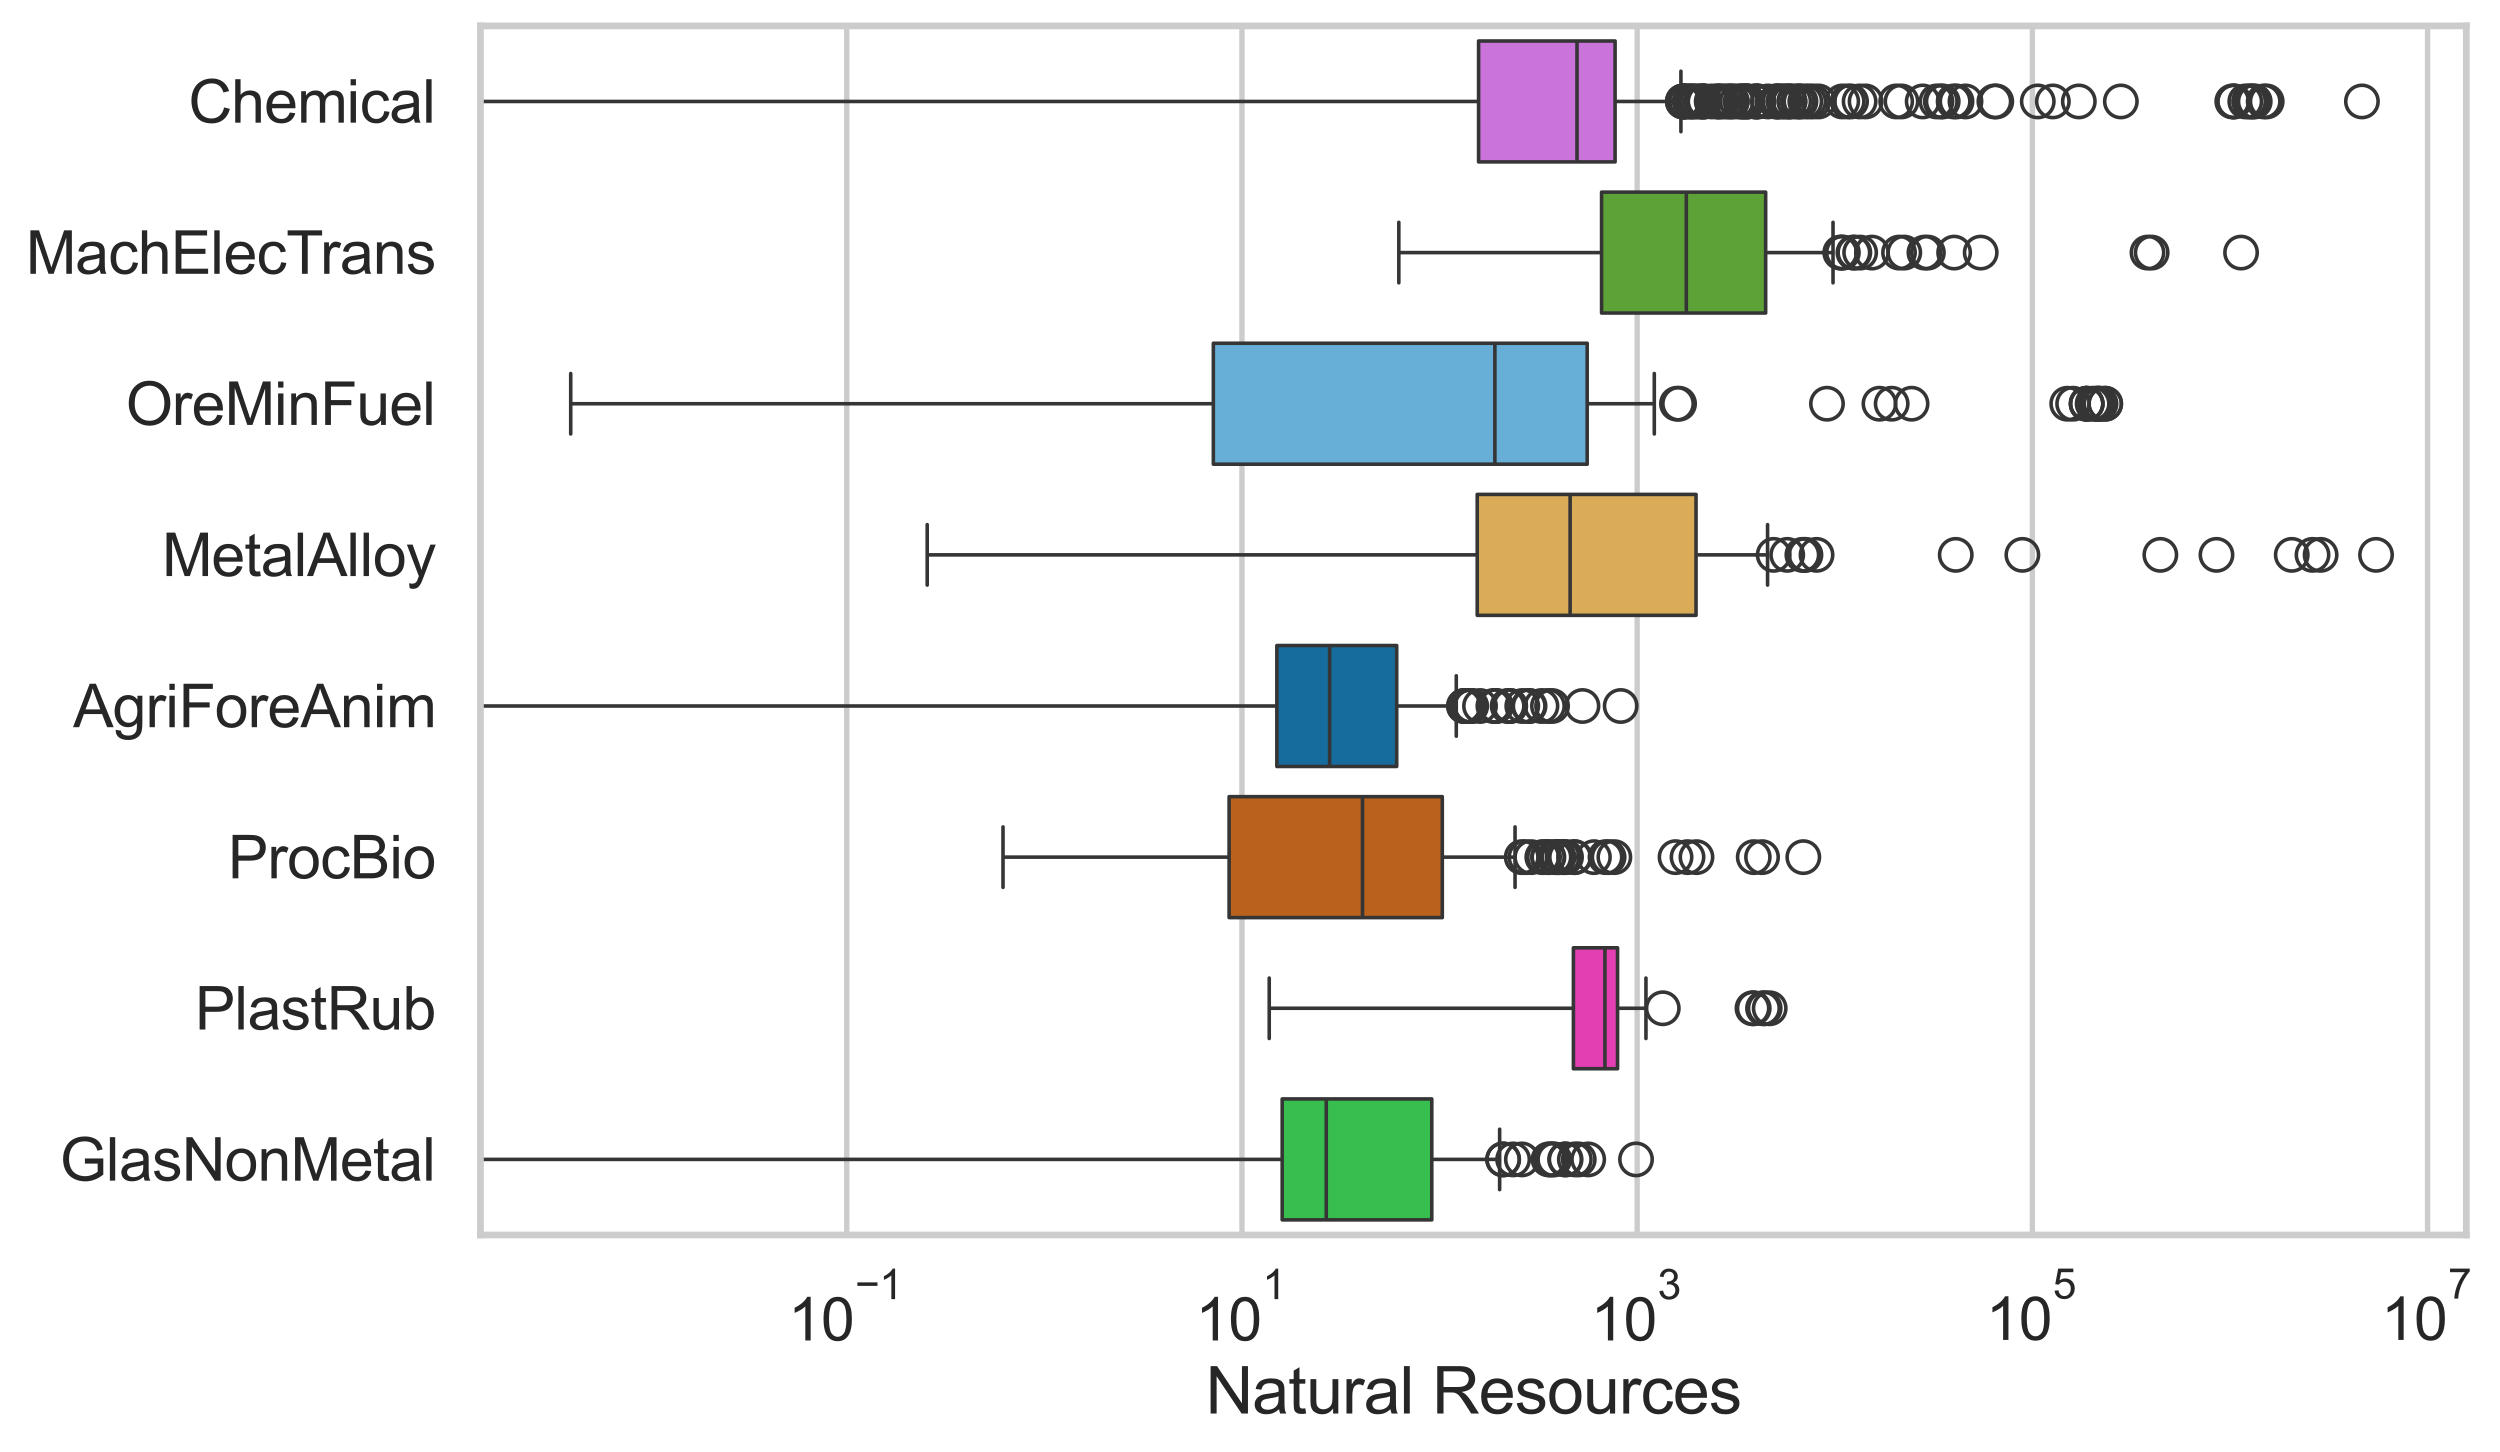 <?xml version="1.0" encoding="utf-8" standalone="no"?>
<!DOCTYPE svg PUBLIC "-//W3C//DTD SVG 1.1//EN"
  "http://www.w3.org/Graphics/SVG/1.1/DTD/svg11.dtd">
<svg xmlns:xlink="http://www.w3.org/1999/xlink" width="695.686pt" height="404.121pt" viewBox="0 0 695.686 404.121" xmlns="http://www.w3.org/2000/svg" version="1.1">
 <defs>
  <style type="text/css">*{stroke-linejoin: round; stroke-linecap: butt}</style>
 </defs>
 <g id="figure_1">
  <g id="patch_1">
   <path d="M 0 404.121 
L 695.686 404.121 
L 695.686 0 
L 0 0 
z
" style="fill: #ffffff"/>
  </g>
  <g id="axes_1">
   <g id="patch_2">
    <path d="M 133.697 343.665 
L 686.309 343.665 
L 686.309 7.2 
L 133.697 7.2 
z
" style="fill: #ffffff"/>
   </g>
   <g id="matplotlib.axis_1">
    <g id="xtick_1">
     <g id="line2d_1">
      <path d="M 235.625 343.665 
L 235.625 7.2 
" clip-path="url(#p50e04e3a43)" style="fill: none; stroke: #cccccc; stroke-width: 1.5; stroke-linecap: round"/>
     </g>
     <g id="text_1">
      <!-- $\mathdefault{10^{-1}}$ -->
      <g style="fill: #262626" transform="translate(219.29 373.18) scale(0.165 -0.165)">
       <defs>
        <path id="ArialMT-31" d="M 2384 0 
L 1822 0 
L 1822 3584 
Q 1619 3391 1289 3197 
Q 959 3003 697 2906 
L 697 3450 
Q 1169 3672 1522 3987 
Q 1875 4303 2022 4600 
L 2384 4600 
L 2384 0 
z
" transform="scale(0.016)"/>
        <path id="ArialMT-30" d="M 266 2259 
Q 266 3072 433 3567 
Q 600 4063 929 4331 
Q 1259 4600 1759 4600 
Q 2128 4600 2406 4451 
Q 2684 4303 2865 4023 
Q 3047 3744 3150 3342 
Q 3253 2941 3253 2259 
Q 3253 1453 3087 958 
Q 2922 463 2592 192 
Q 2263 -78 1759 -78 
Q 1097 -78 719 397 
Q 266 969 266 2259 
z
M 844 2259 
Q 844 1131 1108 757 
Q 1372 384 1759 384 
Q 2147 384 2411 759 
Q 2675 1134 2675 2259 
Q 2675 3391 2411 3762 
Q 2147 4134 1753 4134 
Q 1366 4134 1134 3806 
Q 844 3388 844 2259 
z
" transform="scale(0.016)"/>
        <path id="ArialMT-2212" d="M 3381 1997 
L 356 1997 
L 356 2522 
L 3381 2522 
L 3381 1997 
z
" transform="scale(0.016)"/>
       </defs>
       <use xlink:href="#ArialMT-31" transform="translate(0 0.994)"/>
       <use xlink:href="#ArialMT-30" transform="translate(55.615 0.994)"/>
       <use xlink:href="#ArialMT-2212" transform="translate(112.973 70.688) scale(0.7)"/>
       <use xlink:href="#ArialMT-31" transform="translate(153.852 70.688) scale(0.7)"/>
      </g>
     </g>
    </g>
    <g id="xtick_2">
     <g id="line2d_2">
      <path d="M 345.602 343.665 
L 345.602 7.2 
" clip-path="url(#p50e04e3a43)" style="fill: none; stroke: #cccccc; stroke-width: 1.5; stroke-linecap: round"/>
     </g>
     <g id="text_2">
      <!-- $\mathdefault{10^{1}}$ -->
      <g style="fill: #262626" transform="translate(332.65 373.18) scale(0.165 -0.165)">
       <use xlink:href="#ArialMT-31" transform="translate(0 0.994)"/>
       <use xlink:href="#ArialMT-30" transform="translate(55.615 0.994)"/>
       <use xlink:href="#ArialMT-31" transform="translate(112.973 70.688) scale(0.7)"/>
      </g>
     </g>
    </g>
    <g id="xtick_3">
     <g id="line2d_3">
      <path d="M 455.579 343.665 
L 455.579 7.2 
" clip-path="url(#p50e04e3a43)" style="fill: none; stroke: #cccccc; stroke-width: 1.5; stroke-linecap: round"/>
     </g>
     <g id="text_3">
      <!-- $\mathdefault{10^{3}}$ -->
      <g style="fill: #262626" transform="translate(442.627 373.18) scale(0.165 -0.165)">
       <defs>
        <path id="ArialMT-33" d="M 269 1209 
L 831 1284 
Q 928 806 1161 595 
Q 1394 384 1728 384 
Q 2125 384 2398 659 
Q 2672 934 2672 1341 
Q 2672 1728 2419 1979 
Q 2166 2231 1775 2231 
Q 1616 2231 1378 2169 
L 1441 2663 
Q 1497 2656 1531 2656 
Q 1891 2656 2178 2843 
Q 2466 3031 2466 3422 
Q 2466 3731 2256 3934 
Q 2047 4138 1716 4138 
Q 1388 4138 1169 3931 
Q 950 3725 888 3313 
L 325 3413 
Q 428 3978 793 4289 
Q 1159 4600 1703 4600 
Q 2078 4600 2393 4439 
Q 2709 4278 2876 4000 
Q 3044 3722 3044 3409 
Q 3044 3113 2884 2869 
Q 2725 2625 2413 2481 
Q 2819 2388 3044 2092 
Q 3269 1797 3269 1353 
Q 3269 753 2831 336 
Q 2394 -81 1725 -81 
Q 1122 -81 723 278 
Q 325 638 269 1209 
z
" transform="scale(0.016)"/>
       </defs>
       <use xlink:href="#ArialMT-31" transform="translate(0 0.994)"/>
       <use xlink:href="#ArialMT-30" transform="translate(55.615 0.994)"/>
       <use xlink:href="#ArialMT-33" transform="translate(112.973 70.688) scale(0.7)"/>
      </g>
     </g>
    </g>
    <g id="xtick_4">
     <g id="line2d_4">
      <path d="M 565.556 343.665 
L 565.556 7.2 
" clip-path="url(#p50e04e3a43)" style="fill: none; stroke: #cccccc; stroke-width: 1.5; stroke-linecap: round"/>
     </g>
     <g id="text_4">
      <!-- $\mathdefault{10^{5}}$ -->
      <g style="fill: #262626" transform="translate(552.604 373.015) scale(0.165 -0.165)">
       <defs>
        <path id="ArialMT-35" d="M 266 1200 
L 856 1250 
Q 922 819 1161 601 
Q 1400 384 1738 384 
Q 2144 384 2425 690 
Q 2706 997 2706 1503 
Q 2706 1984 2436 2262 
Q 2166 2541 1728 2541 
Q 1456 2541 1237 2417 
Q 1019 2294 894 2097 
L 366 2166 
L 809 4519 
L 3088 4519 
L 3088 3981 
L 1259 3981 
L 1013 2750 
Q 1425 3038 1878 3038 
Q 2478 3038 2890 2622 
Q 3303 2206 3303 1553 
Q 3303 931 2941 478 
Q 2500 -78 1738 -78 
Q 1113 -78 717 272 
Q 322 622 266 1200 
z
" transform="scale(0.016)"/>
       </defs>
       <use xlink:href="#ArialMT-31" transform="translate(0 0.88)"/>
       <use xlink:href="#ArialMT-30" transform="translate(55.615 0.88)"/>
       <use xlink:href="#ArialMT-35" transform="translate(112.973 70.573) scale(0.7)"/>
      </g>
     </g>
    </g>
    <g id="xtick_5">
     <g id="line2d_5">
      <path d="M 675.533 343.665 
L 675.533 7.2 
" clip-path="url(#p50e04e3a43)" style="fill: none; stroke: #cccccc; stroke-width: 1.5; stroke-linecap: round"/>
     </g>
     <g id="text_5">
      <!-- $\mathdefault{10^{7}}$ -->
      <g style="fill: #262626" transform="translate(662.581 373.015) scale(0.165 -0.165)">
       <defs>
        <path id="ArialMT-37" d="M 303 3981 
L 303 4522 
L 3269 4522 
L 3269 4084 
Q 2831 3619 2401 2847 
Q 1972 2075 1738 1259 
Q 1569 684 1522 0 
L 944 0 
Q 953 541 1156 1306 
Q 1359 2072 1739 2783 
Q 2119 3494 2547 3981 
L 303 3981 
z
" transform="scale(0.016)"/>
       </defs>
       <use xlink:href="#ArialMT-31" transform="translate(0 0.847)"/>
       <use xlink:href="#ArialMT-30" transform="translate(55.615 0.847)"/>
       <use xlink:href="#ArialMT-37" transform="translate(112.973 70.541) scale(0.7)"/>
      </g>
     </g>
    </g>
    <g id="text_6">
     <!-- Natural Resources -->
     <g style="fill: #262626" transform="translate(335.476 393.344) scale(0.18 -0.18)">
      <defs>
       <path id="ArialMT-4e" d="M 488 0 
L 488 4581 
L 1109 4581 
L 3516 984 
L 3516 4581 
L 4097 4581 
L 4097 0 
L 3475 0 
L 1069 3600 
L 1069 0 
L 488 0 
z
" transform="scale(0.016)"/>
       <path id="ArialMT-61" d="M 2588 409 
Q 2275 144 1986 34 
Q 1697 -75 1366 -75 
Q 819 -75 525 192 
Q 231 459 231 875 
Q 231 1119 342 1320 
Q 453 1522 633 1644 
Q 813 1766 1038 1828 
Q 1203 1872 1538 1913 
Q 2219 1994 2541 2106 
Q 2544 2222 2544 2253 
Q 2544 2597 2384 2738 
Q 2169 2928 1744 2928 
Q 1347 2928 1158 2789 
Q 969 2650 878 2297 
L 328 2372 
Q 403 2725 575 2942 
Q 747 3159 1072 3276 
Q 1397 3394 1825 3394 
Q 2250 3394 2515 3294 
Q 2781 3194 2906 3042 
Q 3031 2891 3081 2659 
Q 3109 2516 3109 2141 
L 3109 1391 
Q 3109 606 3145 398 
Q 3181 191 3288 0 
L 2700 0 
Q 2613 175 2588 409 
z
M 2541 1666 
Q 2234 1541 1622 1453 
Q 1275 1403 1131 1340 
Q 988 1278 909 1158 
Q 831 1038 831 891 
Q 831 666 1001 516 
Q 1172 366 1500 366 
Q 1825 366 2078 508 
Q 2331 650 2450 897 
Q 2541 1088 2541 1459 
L 2541 1666 
z
" transform="scale(0.016)"/>
       <path id="ArialMT-74" d="M 1650 503 
L 1731 6 
Q 1494 -44 1306 -44 
Q 1000 -44 831 53 
Q 663 150 594 308 
Q 525 466 525 972 
L 525 2881 
L 113 2881 
L 113 3319 
L 525 3319 
L 525 4141 
L 1084 4478 
L 1084 3319 
L 1650 3319 
L 1650 2881 
L 1084 2881 
L 1084 941 
Q 1084 700 1114 631 
Q 1144 563 1211 522 
Q 1278 481 1403 481 
Q 1497 481 1650 503 
z
" transform="scale(0.016)"/>
       <path id="ArialMT-75" d="M 2597 0 
L 2597 488 
Q 2209 -75 1544 -75 
Q 1250 -75 995 37 
Q 741 150 617 320 
Q 494 491 444 738 
Q 409 903 409 1263 
L 409 3319 
L 972 3319 
L 972 1478 
Q 972 1038 1006 884 
Q 1059 663 1231 536 
Q 1403 409 1656 409 
Q 1909 409 2131 539 
Q 2353 669 2445 892 
Q 2538 1116 2538 1541 
L 2538 3319 
L 3100 3319 
L 3100 0 
L 2597 0 
z
" transform="scale(0.016)"/>
       <path id="ArialMT-72" d="M 416 0 
L 416 3319 
L 922 3319 
L 922 2816 
Q 1116 3169 1280 3281 
Q 1444 3394 1641 3394 
Q 1925 3394 2219 3213 
L 2025 2691 
Q 1819 2813 1613 2813 
Q 1428 2813 1281 2702 
Q 1134 2591 1072 2394 
Q 978 2094 978 1738 
L 978 0 
L 416 0 
z
" transform="scale(0.016)"/>
       <path id="ArialMT-6c" d="M 409 0 
L 409 4581 
L 972 4581 
L 972 0 
L 409 0 
z
" transform="scale(0.016)"/>
       <path id="ArialMT-20" transform="scale(0.016)"/>
       <path id="ArialMT-52" d="M 503 0 
L 503 4581 
L 2534 4581 
Q 3147 4581 3465 4457 
Q 3784 4334 3975 4021 
Q 4166 3709 4166 3331 
Q 4166 2844 3850 2509 
Q 3534 2175 2875 2084 
Q 3116 1969 3241 1856 
Q 3506 1613 3744 1247 
L 4541 0 
L 3778 0 
L 3172 953 
Q 2906 1366 2734 1584 
Q 2563 1803 2427 1890 
Q 2291 1978 2150 2013 
Q 2047 2034 1813 2034 
L 1109 2034 
L 1109 0 
L 503 0 
z
M 1109 2559 
L 2413 2559 
Q 2828 2559 3062 2645 
Q 3297 2731 3419 2920 
Q 3541 3109 3541 3331 
Q 3541 3656 3305 3865 
Q 3069 4075 2559 4075 
L 1109 4075 
L 1109 2559 
z
" transform="scale(0.016)"/>
       <path id="ArialMT-65" d="M 2694 1069 
L 3275 997 
Q 3138 488 2766 206 
Q 2394 -75 1816 -75 
Q 1088 -75 661 373 
Q 234 822 234 1631 
Q 234 2469 665 2931 
Q 1097 3394 1784 3394 
Q 2450 3394 2872 2941 
Q 3294 2488 3294 1666 
Q 3294 1616 3291 1516 
L 816 1516 
Q 847 969 1125 678 
Q 1403 388 1819 388 
Q 2128 388 2347 550 
Q 2566 713 2694 1069 
z
M 847 1978 
L 2700 1978 
Q 2663 2397 2488 2606 
Q 2219 2931 1791 2931 
Q 1403 2931 1139 2672 
Q 875 2413 847 1978 
z
" transform="scale(0.016)"/>
       <path id="ArialMT-73" d="M 197 991 
L 753 1078 
Q 800 744 1014 566 
Q 1228 388 1613 388 
Q 2000 388 2187 545 
Q 2375 703 2375 916 
Q 2375 1106 2209 1216 
Q 2094 1291 1634 1406 
Q 1016 1563 777 1677 
Q 538 1791 414 1992 
Q 291 2194 291 2438 
Q 291 2659 392 2848 
Q 494 3038 669 3163 
Q 800 3259 1026 3326 
Q 1253 3394 1513 3394 
Q 1903 3394 2198 3281 
Q 2494 3169 2634 2976 
Q 2775 2784 2828 2463 
L 2278 2388 
Q 2241 2644 2061 2787 
Q 1881 2931 1553 2931 
Q 1166 2931 1000 2803 
Q 834 2675 834 2503 
Q 834 2394 903 2306 
Q 972 2216 1119 2156 
Q 1203 2125 1616 2013 
Q 2213 1853 2448 1751 
Q 2684 1650 2818 1456 
Q 2953 1263 2953 975 
Q 2953 694 2789 445 
Q 2625 197 2315 61 
Q 2006 -75 1616 -75 
Q 969 -75 630 194 
Q 291 463 197 991 
z
" transform="scale(0.016)"/>
       <path id="ArialMT-6f" d="M 213 1659 
Q 213 2581 725 3025 
Q 1153 3394 1769 3394 
Q 2453 3394 2887 2945 
Q 3322 2497 3322 1706 
Q 3322 1066 3130 698 
Q 2938 331 2570 128 
Q 2203 -75 1769 -75 
Q 1072 -75 642 372 
Q 213 819 213 1659 
z
M 791 1659 
Q 791 1022 1069 705 
Q 1347 388 1769 388 
Q 2188 388 2466 706 
Q 2744 1025 2744 1678 
Q 2744 2294 2464 2611 
Q 2184 2928 1769 2928 
Q 1347 2928 1069 2612 
Q 791 2297 791 1659 
z
" transform="scale(0.016)"/>
       <path id="ArialMT-63" d="M 2588 1216 
L 3141 1144 
Q 3050 572 2676 248 
Q 2303 -75 1759 -75 
Q 1078 -75 664 370 
Q 250 816 250 1647 
Q 250 2184 428 2587 
Q 606 2991 970 3192 
Q 1334 3394 1763 3394 
Q 2303 3394 2647 3120 
Q 2991 2847 3088 2344 
L 2541 2259 
Q 2463 2594 2264 2762 
Q 2066 2931 1784 2931 
Q 1359 2931 1093 2626 
Q 828 2322 828 1663 
Q 828 994 1084 691 
Q 1341 388 1753 388 
Q 2084 388 2306 591 
Q 2528 794 2588 1216 
z
" transform="scale(0.016)"/>
      </defs>
      <use xlink:href="#ArialMT-4e"/>
      <use xlink:href="#ArialMT-61" transform="translate(72.217 0)"/>
      <use xlink:href="#ArialMT-74" transform="translate(127.832 0)"/>
      <use xlink:href="#ArialMT-75" transform="translate(155.615 0)"/>
      <use xlink:href="#ArialMT-72" transform="translate(211.23 0)"/>
      <use xlink:href="#ArialMT-61" transform="translate(244.531 0)"/>
      <use xlink:href="#ArialMT-6c" transform="translate(300.146 0)"/>
      <use xlink:href="#ArialMT-20" transform="translate(322.363 0)"/>
      <use xlink:href="#ArialMT-52" transform="translate(350.146 0)"/>
      <use xlink:href="#ArialMT-65" transform="translate(422.363 0)"/>
      <use xlink:href="#ArialMT-73" transform="translate(477.979 0)"/>
      <use xlink:href="#ArialMT-6f" transform="translate(527.979 0)"/>
      <use xlink:href="#ArialMT-75" transform="translate(583.594 0)"/>
      <use xlink:href="#ArialMT-72" transform="translate(639.209 0)"/>
      <use xlink:href="#ArialMT-63" transform="translate(672.51 0)"/>
      <use xlink:href="#ArialMT-65" transform="translate(722.51 0)"/>
      <use xlink:href="#ArialMT-73" transform="translate(778.125 0)"/>
     </g>
    </g>
   </g>
   <g id="matplotlib.axis_2">
    <g id="ytick_1">
     <g id="text_7">
      <!-- Chemical -->
      <g style="fill: #262626" transform="translate(52.428 34.134) scale(0.165 -0.165)">
       <defs>
        <path id="ArialMT-43" d="M 3763 1606 
L 4369 1453 
Q 4178 706 3683 314 
Q 3188 -78 2472 -78 
Q 1731 -78 1267 223 
Q 803 525 561 1097 
Q 319 1669 319 2325 
Q 319 3041 592 3573 
Q 866 4106 1370 4382 
Q 1875 4659 2481 4659 
Q 3169 4659 3637 4309 
Q 4106 3959 4291 3325 
L 3694 3184 
Q 3534 3684 3231 3912 
Q 2928 4141 2469 4141 
Q 1941 4141 1586 3887 
Q 1231 3634 1087 3207 
Q 944 2781 944 2328 
Q 944 1744 1114 1308 
Q 1284 872 1643 656 
Q 2003 441 2422 441 
Q 2931 441 3284 734 
Q 3638 1028 3763 1606 
z
" transform="scale(0.016)"/>
        <path id="ArialMT-68" d="M 422 0 
L 422 4581 
L 984 4581 
L 984 2938 
Q 1378 3394 1978 3394 
Q 2347 3394 2619 3248 
Q 2891 3103 3008 2847 
Q 3125 2591 3125 2103 
L 3125 0 
L 2563 0 
L 2563 2103 
Q 2563 2525 2380 2717 
Q 2197 2909 1863 2909 
Q 1613 2909 1392 2779 
Q 1172 2650 1078 2428 
Q 984 2206 984 1816 
L 984 0 
L 422 0 
z
" transform="scale(0.016)"/>
        <path id="ArialMT-6d" d="M 422 0 
L 422 3319 
L 925 3319 
L 925 2853 
Q 1081 3097 1340 3245 
Q 1600 3394 1931 3394 
Q 2300 3394 2536 3241 
Q 2772 3088 2869 2813 
Q 3263 3394 3894 3394 
Q 4388 3394 4653 3120 
Q 4919 2847 4919 2278 
L 4919 0 
L 4359 0 
L 4359 2091 
Q 4359 2428 4304 2576 
Q 4250 2725 4106 2815 
Q 3963 2906 3769 2906 
Q 3419 2906 3187 2673 
Q 2956 2441 2956 1928 
L 2956 0 
L 2394 0 
L 2394 2156 
Q 2394 2531 2256 2718 
Q 2119 2906 1806 2906 
Q 1569 2906 1367 2781 
Q 1166 2656 1075 2415 
Q 984 2175 984 1722 
L 984 0 
L 422 0 
z
" transform="scale(0.016)"/>
        <path id="ArialMT-69" d="M 425 3934 
L 425 4581 
L 988 4581 
L 988 3934 
L 425 3934 
z
M 425 0 
L 425 3319 
L 988 3319 
L 988 0 
L 425 0 
z
" transform="scale(0.016)"/>
       </defs>
       <use xlink:href="#ArialMT-43"/>
       <use xlink:href="#ArialMT-68" transform="translate(72.217 0)"/>
       <use xlink:href="#ArialMT-65" transform="translate(127.832 0)"/>
       <use xlink:href="#ArialMT-6d" transform="translate(183.447 0)"/>
       <use xlink:href="#ArialMT-69" transform="translate(266.748 0)"/>
       <use xlink:href="#ArialMT-63" transform="translate(288.965 0)"/>
       <use xlink:href="#ArialMT-61" transform="translate(338.965 0)"/>
       <use xlink:href="#ArialMT-6c" transform="translate(394.58 0)"/>
      </g>
     </g>
    </g>
    <g id="ytick_2">
     <g id="text_8">
      <!-- MachElecTrans -->
      <g style="fill: #262626" transform="translate(7.2 76.192) scale(0.165 -0.165)">
       <defs>
        <path id="ArialMT-4d" d="M 475 0 
L 475 4581 
L 1388 4581 
L 2472 1338 
Q 2622 884 2691 659 
Q 2769 909 2934 1394 
L 4031 4581 
L 4847 4581 
L 4847 0 
L 4263 0 
L 4263 3834 
L 2931 0 
L 2384 0 
L 1059 3900 
L 1059 0 
L 475 0 
z
" transform="scale(0.016)"/>
        <path id="ArialMT-45" d="M 506 0 
L 506 4581 
L 3819 4581 
L 3819 4041 
L 1113 4041 
L 1113 2638 
L 3647 2638 
L 3647 2100 
L 1113 2100 
L 1113 541 
L 3925 541 
L 3925 0 
L 506 0 
z
" transform="scale(0.016)"/>
        <path id="ArialMT-54" d="M 1659 0 
L 1659 4041 
L 150 4041 
L 150 4581 
L 3781 4581 
L 3781 4041 
L 2266 4041 
L 2266 0 
L 1659 0 
z
" transform="scale(0.016)"/>
        <path id="ArialMT-6e" d="M 422 0 
L 422 3319 
L 928 3319 
L 928 2847 
Q 1294 3394 1984 3394 
Q 2284 3394 2536 3286 
Q 2788 3178 2913 3003 
Q 3038 2828 3088 2588 
Q 3119 2431 3119 2041 
L 3119 0 
L 2556 0 
L 2556 2019 
Q 2556 2363 2490 2533 
Q 2425 2703 2258 2804 
Q 2091 2906 1866 2906 
Q 1506 2906 1245 2678 
Q 984 2450 984 1813 
L 984 0 
L 422 0 
z
" transform="scale(0.016)"/>
       </defs>
       <use xlink:href="#ArialMT-4d"/>
       <use xlink:href="#ArialMT-61" transform="translate(83.301 0)"/>
       <use xlink:href="#ArialMT-63" transform="translate(138.916 0)"/>
       <use xlink:href="#ArialMT-68" transform="translate(188.916 0)"/>
       <use xlink:href="#ArialMT-45" transform="translate(244.531 0)"/>
       <use xlink:href="#ArialMT-6c" transform="translate(311.23 0)"/>
       <use xlink:href="#ArialMT-65" transform="translate(333.447 0)"/>
       <use xlink:href="#ArialMT-63" transform="translate(389.062 0)"/>
       <use xlink:href="#ArialMT-54" transform="translate(439.062 0)"/>
       <use xlink:href="#ArialMT-72" transform="translate(496.396 0)"/>
       <use xlink:href="#ArialMT-61" transform="translate(529.697 0)"/>
       <use xlink:href="#ArialMT-6e" transform="translate(585.312 0)"/>
       <use xlink:href="#ArialMT-73" transform="translate(640.928 0)"/>
      </g>
     </g>
    </g>
    <g id="ytick_3">
     <g id="text_9">
      <!-- OreMinFuel -->
      <g style="fill: #262626" transform="translate(35.013 118.25) scale(0.165 -0.165)">
       <defs>
        <path id="ArialMT-4f" d="M 309 2231 
Q 309 3372 921 4017 
Q 1534 4663 2503 4663 
Q 3138 4663 3647 4359 
Q 4156 4056 4423 3514 
Q 4691 2972 4691 2284 
Q 4691 1588 4409 1038 
Q 4128 488 3612 205 
Q 3097 -78 2500 -78 
Q 1853 -78 1343 234 
Q 834 547 571 1087 
Q 309 1628 309 2231 
z
M 934 2222 
Q 934 1394 1379 917 
Q 1825 441 2497 441 
Q 3181 441 3623 922 
Q 4066 1403 4066 2288 
Q 4066 2847 3877 3264 
Q 3688 3681 3323 3911 
Q 2959 4141 2506 4141 
Q 1863 4141 1398 3698 
Q 934 3256 934 2222 
z
" transform="scale(0.016)"/>
        <path id="ArialMT-46" d="M 525 0 
L 525 4581 
L 3616 4581 
L 3616 4041 
L 1131 4041 
L 1131 2622 
L 3281 2622 
L 3281 2081 
L 1131 2081 
L 1131 0 
L 525 0 
z
" transform="scale(0.016)"/>
       </defs>
       <use xlink:href="#ArialMT-4f"/>
       <use xlink:href="#ArialMT-72" transform="translate(77.783 0)"/>
       <use xlink:href="#ArialMT-65" transform="translate(111.084 0)"/>
       <use xlink:href="#ArialMT-4d" transform="translate(166.699 0)"/>
       <use xlink:href="#ArialMT-69" transform="translate(250 0)"/>
       <use xlink:href="#ArialMT-6e" transform="translate(272.217 0)"/>
       <use xlink:href="#ArialMT-46" transform="translate(327.832 0)"/>
       <use xlink:href="#ArialMT-75" transform="translate(388.916 0)"/>
       <use xlink:href="#ArialMT-65" transform="translate(444.531 0)"/>
       <use xlink:href="#ArialMT-6c" transform="translate(500.146 0)"/>
      </g>
     </g>
    </g>
    <g id="ytick_4">
     <g id="text_10">
      <!-- MetalAlloy -->
      <g style="fill: #262626" transform="translate(45.088 160.308) scale(0.165 -0.165)">
       <defs>
        <path id="ArialMT-41" d="M -9 0 
L 1750 4581 
L 2403 4581 
L 4278 0 
L 3588 0 
L 3053 1388 
L 1138 1388 
L 634 0 
L -9 0 
z
M 1313 1881 
L 2866 1881 
L 2388 3150 
Q 2169 3728 2063 4100 
Q 1975 3659 1816 3225 
L 1313 1881 
z
" transform="scale(0.016)"/>
        <path id="ArialMT-79" d="M 397 -1278 
L 334 -750 
Q 519 -800 656 -800 
Q 844 -800 956 -737 
Q 1069 -675 1141 -563 
Q 1194 -478 1313 -144 
Q 1328 -97 1363 -6 
L 103 3319 
L 709 3319 
L 1400 1397 
Q 1534 1031 1641 628 
Q 1738 1016 1872 1384 
L 2581 3319 
L 3144 3319 
L 1881 -56 
Q 1678 -603 1566 -809 
Q 1416 -1088 1222 -1217 
Q 1028 -1347 759 -1347 
Q 597 -1347 397 -1278 
z
" transform="scale(0.016)"/>
       </defs>
       <use xlink:href="#ArialMT-4d"/>
       <use xlink:href="#ArialMT-65" transform="translate(83.301 0)"/>
       <use xlink:href="#ArialMT-74" transform="translate(138.916 0)"/>
       <use xlink:href="#ArialMT-61" transform="translate(166.699 0)"/>
       <use xlink:href="#ArialMT-6c" transform="translate(222.314 0)"/>
       <use xlink:href="#ArialMT-41" transform="translate(244.531 0)"/>
       <use xlink:href="#ArialMT-6c" transform="translate(311.23 0)"/>
       <use xlink:href="#ArialMT-6c" transform="translate(333.447 0)"/>
       <use xlink:href="#ArialMT-6f" transform="translate(355.664 0)"/>
       <use xlink:href="#ArialMT-79" transform="translate(411.279 0)"/>
      </g>
     </g>
    </g>
    <g id="ytick_5">
     <g id="text_11">
      <!-- AgriForeAnim -->
      <g style="fill: #262626" transform="translate(20.341 202.366) scale(0.165 -0.165)">
       <defs>
        <path id="ArialMT-67" d="M 319 -275 
L 866 -356 
Q 900 -609 1056 -725 
Q 1266 -881 1628 -881 
Q 2019 -881 2231 -725 
Q 2444 -569 2519 -288 
Q 2563 -116 2559 434 
Q 2191 0 1641 0 
Q 956 0 581 494 
Q 206 988 206 1678 
Q 206 2153 378 2554 
Q 550 2956 876 3175 
Q 1203 3394 1644 3394 
Q 2231 3394 2613 2919 
L 2613 3319 
L 3131 3319 
L 3131 450 
Q 3131 -325 2973 -648 
Q 2816 -972 2473 -1159 
Q 2131 -1347 1631 -1347 
Q 1038 -1347 672 -1080 
Q 306 -813 319 -275 
z
M 784 1719 
Q 784 1066 1043 766 
Q 1303 466 1694 466 
Q 2081 466 2343 764 
Q 2606 1063 2606 1700 
Q 2606 2309 2336 2618 
Q 2066 2928 1684 2928 
Q 1309 2928 1046 2623 
Q 784 2319 784 1719 
z
" transform="scale(0.016)"/>
       </defs>
       <use xlink:href="#ArialMT-41"/>
       <use xlink:href="#ArialMT-67" transform="translate(66.699 0)"/>
       <use xlink:href="#ArialMT-72" transform="translate(122.314 0)"/>
       <use xlink:href="#ArialMT-69" transform="translate(155.615 0)"/>
       <use xlink:href="#ArialMT-46" transform="translate(177.832 0)"/>
       <use xlink:href="#ArialMT-6f" transform="translate(238.916 0)"/>
       <use xlink:href="#ArialMT-72" transform="translate(294.531 0)"/>
       <use xlink:href="#ArialMT-65" transform="translate(327.832 0)"/>
       <use xlink:href="#ArialMT-41" transform="translate(383.447 0)"/>
       <use xlink:href="#ArialMT-6e" transform="translate(450.146 0)"/>
       <use xlink:href="#ArialMT-69" transform="translate(505.762 0)"/>
       <use xlink:href="#ArialMT-6d" transform="translate(527.979 0)"/>
      </g>
     </g>
    </g>
    <g id="ytick_6">
     <g id="text_12">
      <!-- ProcBio -->
      <g style="fill: #262626" transform="translate(63.424 244.425) scale(0.165 -0.165)">
       <defs>
        <path id="ArialMT-50" d="M 494 0 
L 494 4581 
L 2222 4581 
Q 2678 4581 2919 4538 
Q 3256 4481 3484 4323 
Q 3713 4166 3852 3881 
Q 3991 3597 3991 3256 
Q 3991 2672 3619 2267 
Q 3247 1863 2275 1863 
L 1100 1863 
L 1100 0 
L 494 0 
z
M 1100 2403 
L 2284 2403 
Q 2872 2403 3119 2622 
Q 3366 2841 3366 3238 
Q 3366 3525 3220 3729 
Q 3075 3934 2838 4000 
Q 2684 4041 2272 4041 
L 1100 4041 
L 1100 2403 
z
" transform="scale(0.016)"/>
        <path id="ArialMT-42" d="M 469 0 
L 469 4581 
L 2188 4581 
Q 2713 4581 3030 4442 
Q 3347 4303 3526 4014 
Q 3706 3725 3706 3409 
Q 3706 3116 3547 2856 
Q 3388 2597 3066 2438 
Q 3481 2316 3704 2022 
Q 3928 1728 3928 1328 
Q 3928 1006 3792 729 
Q 3656 453 3456 303 
Q 3256 153 2954 76 
Q 2653 0 2216 0 
L 469 0 
z
M 1075 2656 
L 2066 2656 
Q 2469 2656 2644 2709 
Q 2875 2778 2992 2937 
Q 3109 3097 3109 3338 
Q 3109 3566 3000 3739 
Q 2891 3913 2687 3977 
Q 2484 4041 1991 4041 
L 1075 4041 
L 1075 2656 
z
M 1075 541 
L 2216 541 
Q 2509 541 2628 563 
Q 2838 600 2978 687 
Q 3119 775 3209 942 
Q 3300 1109 3300 1328 
Q 3300 1584 3169 1773 
Q 3038 1963 2805 2039 
Q 2572 2116 2134 2116 
L 1075 2116 
L 1075 541 
z
" transform="scale(0.016)"/>
       </defs>
       <use xlink:href="#ArialMT-50"/>
       <use xlink:href="#ArialMT-72" transform="translate(66.699 0)"/>
       <use xlink:href="#ArialMT-6f" transform="translate(100 0)"/>
       <use xlink:href="#ArialMT-63" transform="translate(155.615 0)"/>
       <use xlink:href="#ArialMT-42" transform="translate(205.615 0)"/>
       <use xlink:href="#ArialMT-69" transform="translate(272.314 0)"/>
       <use xlink:href="#ArialMT-6f" transform="translate(294.531 0)"/>
      </g>
     </g>
    </g>
    <g id="ytick_7">
     <g id="text_13">
      <!-- PlastRub -->
      <g style="fill: #262626" transform="translate(54.248 286.483) scale(0.165 -0.165)">
       <defs>
        <path id="ArialMT-62" d="M 941 0 
L 419 0 
L 419 4581 
L 981 4581 
L 981 2947 
Q 1338 3394 1891 3394 
Q 2197 3394 2470 3270 
Q 2744 3147 2920 2923 
Q 3097 2700 3197 2384 
Q 3297 2069 3297 1709 
Q 3297 856 2875 390 
Q 2453 -75 1863 -75 
Q 1275 -75 941 416 
L 941 0 
z
M 934 1684 
Q 934 1088 1097 822 
Q 1363 388 1816 388 
Q 2184 388 2453 708 
Q 2722 1028 2722 1663 
Q 2722 2313 2464 2622 
Q 2206 2931 1841 2931 
Q 1472 2931 1203 2611 
Q 934 2291 934 1684 
z
" transform="scale(0.016)"/>
       </defs>
       <use xlink:href="#ArialMT-50"/>
       <use xlink:href="#ArialMT-6c" transform="translate(66.699 0)"/>
       <use xlink:href="#ArialMT-61" transform="translate(88.916 0)"/>
       <use xlink:href="#ArialMT-73" transform="translate(144.531 0)"/>
       <use xlink:href="#ArialMT-74" transform="translate(194.531 0)"/>
       <use xlink:href="#ArialMT-52" transform="translate(222.314 0)"/>
       <use xlink:href="#ArialMT-75" transform="translate(294.531 0)"/>
       <use xlink:href="#ArialMT-62" transform="translate(350.146 0)"/>
      </g>
     </g>
    </g>
    <g id="ytick_8">
     <g id="text_14">
      <!-- GlasNonMetal -->
      <g style="fill: #262626" transform="translate(16.659 328.541) scale(0.165 -0.165)">
       <defs>
        <path id="ArialMT-47" d="M 2638 1797 
L 2638 2334 
L 4578 2338 
L 4578 638 
Q 4131 281 3656 101 
Q 3181 -78 2681 -78 
Q 2006 -78 1454 211 
Q 903 500 622 1047 
Q 341 1594 341 2269 
Q 341 2938 620 3517 
Q 900 4097 1425 4378 
Q 1950 4659 2634 4659 
Q 3131 4659 3532 4498 
Q 3934 4338 4162 4050 
Q 4391 3763 4509 3300 
L 3963 3150 
Q 3859 3500 3706 3700 
Q 3553 3900 3268 4020 
Q 2984 4141 2638 4141 
Q 2222 4141 1919 4014 
Q 1616 3888 1430 3681 
Q 1244 3475 1141 3228 
Q 966 2803 966 2306 
Q 966 1694 1177 1281 
Q 1388 869 1791 669 
Q 2194 469 2647 469 
Q 3041 469 3416 620 
Q 3791 772 3984 944 
L 3984 1797 
L 2638 1797 
z
" transform="scale(0.016)"/>
       </defs>
       <use xlink:href="#ArialMT-47"/>
       <use xlink:href="#ArialMT-6c" transform="translate(77.783 0)"/>
       <use xlink:href="#ArialMT-61" transform="translate(100 0)"/>
       <use xlink:href="#ArialMT-73" transform="translate(155.615 0)"/>
       <use xlink:href="#ArialMT-4e" transform="translate(205.615 0)"/>
       <use xlink:href="#ArialMT-6f" transform="translate(277.832 0)"/>
       <use xlink:href="#ArialMT-6e" transform="translate(333.447 0)"/>
       <use xlink:href="#ArialMT-4d" transform="translate(389.062 0)"/>
       <use xlink:href="#ArialMT-65" transform="translate(472.363 0)"/>
       <use xlink:href="#ArialMT-74" transform="translate(527.979 0)"/>
       <use xlink:href="#ArialMT-61" transform="translate(555.762 0)"/>
       <use xlink:href="#ArialMT-6c" transform="translate(611.377 0)"/>
      </g>
     </g>
    </g>
   </g>
   <g id="patch_3">
    <path d="M 411.454 11.406 
L 411.454 45.052 
L 449.437 45.052 
L 449.437 11.406 
L 411.454 11.406 
z
" clip-path="url(#p50e04e3a43)" style="fill: #ca74db; stroke: #353535; stroke-linejoin: miter"/>
   </g>
   <g id="line2d_6">
    <path d="M 411.454 28.229 
L -1 28.229 
" clip-path="url(#p50e04e3a43)" style="fill: none; stroke: #353535"/>
   </g>
   <g id="line2d_7">
    <path d="M 449.437 28.229 
L 467.757 28.229 
" clip-path="url(#p50e04e3a43)" style="fill: none; stroke: #353535"/>
   </g>
   <g id="line2d_8">
    <path clip-path="url(#p50e04e3a43)" style="fill: none; stroke: #353535; stroke-linecap: round"/>
   </g>
   <g id="line2d_9">
    <path d="M 467.757 19.817 
L 467.757 36.641 
" clip-path="url(#p50e04e3a43)" style="fill: none; stroke: #353535; stroke-linecap: round"/>
   </g>
   <g id="line2d_10">
    <defs>
     <path id="m756f021392" d="M 0 4.5 
C 1.193 4.5 2.338 4.026 3.182 3.182 
C 4.026 2.338 4.5 1.193 4.5 0 
C 4.5 -1.193 4.026 -2.338 3.182 -3.182 
C 2.338 -4.026 1.193 -4.5 0 -4.5 
C -1.193 -4.5 -2.338 -4.026 -3.182 -3.182 
C -4.026 -2.338 -4.5 -1.193 -4.5 0 
C -4.5 1.193 -4.026 2.338 -3.182 3.182 
C -2.338 4.026 -1.193 4.5 0 4.5 
z
" style="stroke: #353535"/>
    </defs>
    <g clip-path="url(#p50e04e3a43)">
     <use xlink:href="#m756f021392" x="468.853" y="28.229" style="fill-opacity: 0; stroke: #353535"/>
     <use xlink:href="#m756f021392" x="540.603" y="28.229" style="fill-opacity: 0; stroke: #353535"/>
     <use xlink:href="#m756f021392" x="495.191" y="28.229" style="fill-opacity: 0; stroke: #353535"/>
     <use xlink:href="#m756f021392" x="546.945" y="28.229" style="fill-opacity: 0; stroke: #353535"/>
     <use xlink:href="#m756f021392" x="555.511" y="28.229" style="fill-opacity: 0; stroke: #353535"/>
     <use xlink:href="#m756f021392" x="468.29" y="28.229" style="fill-opacity: 0; stroke: #353535"/>
     <use xlink:href="#m756f021392" x="474.315" y="28.229" style="fill-opacity: 0; stroke: #353535"/>
     <use xlink:href="#m756f021392" x="473.76" y="28.229" style="fill-opacity: 0; stroke: #353535"/>
     <use xlink:href="#m756f021392" x="480.312" y="28.229" style="fill-opacity: 0; stroke: #353535"/>
     <use xlink:href="#m756f021392" x="469.198" y="28.229" style="fill-opacity: 0; stroke: #353535"/>
     <use xlink:href="#m756f021392" x="468.436" y="28.229" style="fill-opacity: 0; stroke: #353535"/>
     <use xlink:href="#m756f021392" x="538.877" y="28.229" style="fill-opacity: 0; stroke: #353535"/>
     <use xlink:href="#m756f021392" x="496.624" y="28.229" style="fill-opacity: 0; stroke: #353535"/>
     <use xlink:href="#m756f021392" x="544.447" y="28.229" style="fill-opacity: 0; stroke: #353535"/>
     <use xlink:href="#m756f021392" x="476.323" y="28.229" style="fill-opacity: 0; stroke: #353535"/>
     <use xlink:href="#m756f021392" x="567.059" y="28.229" style="fill-opacity: 0; stroke: #353535"/>
     <use xlink:href="#m756f021392" x="483.287" y="28.229" style="fill-opacity: 0; stroke: #353535"/>
     <use xlink:href="#m756f021392" x="479.236" y="28.229" style="fill-opacity: 0; stroke: #353535"/>
     <use xlink:href="#m756f021392" x="494.885" y="28.229" style="fill-opacity: 0; stroke: #353535"/>
     <use xlink:href="#m756f021392" x="473.224" y="28.229" style="fill-opacity: 0; stroke: #353535"/>
     <use xlink:href="#m756f021392" x="500.846" y="28.229" style="fill-opacity: 0; stroke: #353535"/>
     <use xlink:href="#m756f021392" x="630.762" y="28.229" style="fill-opacity: 0; stroke: #353535"/>
     <use xlink:href="#m756f021392" x="621.695" y="28.229" style="fill-opacity: 0; stroke: #353535"/>
     <use xlink:href="#m756f021392" x="488.892" y="28.229" style="fill-opacity: 0; stroke: #353535"/>
     <use xlink:href="#m756f021392" x="472.276" y="28.229" style="fill-opacity: 0; stroke: #353535"/>
     <use xlink:href="#m756f021392" x="554.991" y="28.229" style="fill-opacity: 0; stroke: #353535"/>
     <use xlink:href="#m756f021392" x="474.223" y="28.229" style="fill-opacity: 0; stroke: #353535"/>
     <use xlink:href="#m756f021392" x="477.869" y="28.229" style="fill-opacity: 0; stroke: #353535"/>
     <use xlink:href="#m756f021392" x="491.96" y="28.229" style="fill-opacity: 0; stroke: #353535"/>
     <use xlink:href="#m756f021392" x="529.133" y="28.229" style="fill-opacity: 0; stroke: #353535"/>
     <use xlink:href="#m756f021392" x="494.409" y="28.229" style="fill-opacity: 0; stroke: #353535"/>
     <use xlink:href="#m756f021392" x="468.617" y="28.229" style="fill-opacity: 0; stroke: #353535"/>
     <use xlink:href="#m756f021392" x="543.655" y="28.229" style="fill-opacity: 0; stroke: #353535"/>
     <use xlink:href="#m756f021392" x="627.43" y="28.229" style="fill-opacity: 0; stroke: #353535"/>
     <use xlink:href="#m756f021392" x="481.946" y="28.229" style="fill-opacity: 0; stroke: #353535"/>
     <use xlink:href="#m756f021392" x="501.023" y="28.229" style="fill-opacity: 0; stroke: #353535"/>
     <use xlink:href="#m756f021392" x="535.031" y="28.229" style="fill-opacity: 0; stroke: #353535"/>
     <use xlink:href="#m756f021392" x="470.873" y="28.229" style="fill-opacity: 0; stroke: #353535"/>
     <use xlink:href="#m756f021392" x="485.01" y="28.229" style="fill-opacity: 0; stroke: #353535"/>
     <use xlink:href="#m756f021392" x="486.22" y="28.229" style="fill-opacity: 0; stroke: #353535"/>
     <use xlink:href="#m756f021392" x="590.176" y="28.229" style="fill-opacity: 0; stroke: #353535"/>
     <use xlink:href="#m756f021392" x="621.658" y="28.229" style="fill-opacity: 0; stroke: #353535"/>
     <use xlink:href="#m756f021392" x="478.546" y="28.229" style="fill-opacity: 0; stroke: #353535"/>
     <use xlink:href="#m756f021392" x="504.555" y="28.229" style="fill-opacity: 0; stroke: #353535"/>
     <use xlink:href="#m756f021392" x="512.65" y="28.229" style="fill-opacity: 0; stroke: #353535"/>
     <use xlink:href="#m756f021392" x="486.228" y="28.229" style="fill-opacity: 0; stroke: #353535"/>
     <use xlink:href="#m756f021392" x="621.191" y="28.229" style="fill-opacity: 0; stroke: #353535"/>
     <use xlink:href="#m756f021392" x="496.282" y="28.229" style="fill-opacity: 0; stroke: #353535"/>
     <use xlink:href="#m756f021392" x="625.86" y="28.229" style="fill-opacity: 0; stroke: #353535"/>
     <use xlink:href="#m756f021392" x="488.378" y="28.229" style="fill-opacity: 0; stroke: #353535"/>
     <use xlink:href="#m756f021392" x="527.657" y="28.229" style="fill-opacity: 0; stroke: #353535"/>
     <use xlink:href="#m756f021392" x="515.1" y="28.229" style="fill-opacity: 0; stroke: #353535"/>
     <use xlink:href="#m756f021392" x="626.939" y="28.229" style="fill-opacity: 0; stroke: #353535"/>
     <use xlink:href="#m756f021392" x="540.075" y="28.229" style="fill-opacity: 0; stroke: #353535"/>
     <use xlink:href="#m756f021392" x="486.189" y="28.229" style="fill-opacity: 0; stroke: #353535"/>
     <use xlink:href="#m756f021392" x="470.583" y="28.229" style="fill-opacity: 0; stroke: #353535"/>
     <use xlink:href="#m756f021392" x="500.249" y="28.229" style="fill-opacity: 0; stroke: #353535"/>
     <use xlink:href="#m756f021392" x="506.06" y="28.229" style="fill-opacity: 0; stroke: #353535"/>
     <use xlink:href="#m756f021392" x="657.263" y="28.229" style="fill-opacity: 0; stroke: #353535"/>
     <use xlink:href="#m756f021392" x="481.024" y="28.229" style="fill-opacity: 0; stroke: #353535"/>
     <use xlink:href="#m756f021392" x="471.559" y="28.229" style="fill-opacity: 0; stroke: #353535"/>
     <use xlink:href="#m756f021392" x="488.636" y="28.229" style="fill-opacity: 0; stroke: #353535"/>
     <use xlink:href="#m756f021392" x="478.024" y="28.229" style="fill-opacity: 0; stroke: #353535"/>
     <use xlink:href="#m756f021392" x="514.161" y="28.229" style="fill-opacity: 0; stroke: #353535"/>
     <use xlink:href="#m756f021392" x="578.483" y="28.229" style="fill-opacity: 0; stroke: #353535"/>
     <use xlink:href="#m756f021392" x="497.718" y="28.229" style="fill-opacity: 0; stroke: #353535"/>
     <use xlink:href="#m756f021392" x="494.207" y="28.229" style="fill-opacity: 0; stroke: #353535"/>
     <use xlink:href="#m756f021392" x="489.288" y="28.229" style="fill-opacity: 0; stroke: #353535"/>
     <use xlink:href="#m756f021392" x="502.37" y="28.229" style="fill-opacity: 0; stroke: #353535"/>
     <use xlink:href="#m756f021392" x="499.289" y="28.229" style="fill-opacity: 0; stroke: #353535"/>
     <use xlink:href="#m756f021392" x="517.482" y="28.229" style="fill-opacity: 0; stroke: #353535"/>
     <use xlink:href="#m756f021392" x="481.863" y="28.229" style="fill-opacity: 0; stroke: #353535"/>
     <use xlink:href="#m756f021392" x="629.93" y="28.229" style="fill-opacity: 0; stroke: #353535"/>
     <use xlink:href="#m756f021392" x="503.448" y="28.229" style="fill-opacity: 0; stroke: #353535"/>
     <use xlink:href="#m756f021392" x="624.807" y="28.229" style="fill-opacity: 0; stroke: #353535"/>
     <use xlink:href="#m756f021392" x="470.202" y="28.229" style="fill-opacity: 0; stroke: #353535"/>
     <use xlink:href="#m756f021392" x="484.363" y="28.229" style="fill-opacity: 0; stroke: #353535"/>
     <use xlink:href="#m756f021392" x="497.996" y="28.229" style="fill-opacity: 0; stroke: #353535"/>
     <use xlink:href="#m756f021392" x="484.716" y="28.229" style="fill-opacity: 0; stroke: #353535"/>
     <use xlink:href="#m756f021392" x="468.297" y="28.229" style="fill-opacity: 0; stroke: #353535"/>
     <use xlink:href="#m756f021392" x="497.941" y="28.229" style="fill-opacity: 0; stroke: #353535"/>
     <use xlink:href="#m756f021392" x="571.256" y="28.229" style="fill-opacity: 0; stroke: #353535"/>
     <use xlink:href="#m756f021392" x="485.267" y="28.229" style="fill-opacity: 0; stroke: #353535"/>
     <use xlink:href="#m756f021392" x="626.318" y="28.229" style="fill-opacity: 0; stroke: #353535"/>
     <use xlink:href="#m756f021392" x="519.142" y="28.229" style="fill-opacity: 0; stroke: #353535"/>
     <use xlink:href="#m756f021392" x="473.664" y="28.229" style="fill-opacity: 0; stroke: #353535"/>
    </g>
   </g>
   <g id="patch_4">
    <path d="M 445.677 53.464 
L 445.677 87.11 
L 491.336 87.11 
L 491.336 53.464 
L 445.677 53.464 
z
" clip-path="url(#p50e04e3a43)" style="fill: #5ca236; stroke: #353535; stroke-linejoin: miter"/>
   </g>
   <g id="line2d_11">
    <path d="M 445.677 70.287 
L 389.257 70.287 
" clip-path="url(#p50e04e3a43)" style="fill: none; stroke: #353535"/>
   </g>
   <g id="line2d_12">
    <path d="M 491.336 70.287 
L 510.084 70.287 
" clip-path="url(#p50e04e3a43)" style="fill: none; stroke: #353535"/>
   </g>
   <g id="line2d_13">
    <path d="M 389.257 61.875 
L 389.257 78.699 
" clip-path="url(#p50e04e3a43)" style="fill: none; stroke: #353535; stroke-linecap: round"/>
   </g>
   <g id="line2d_14">
    <path d="M 510.084 61.875 
L 510.084 78.699 
" clip-path="url(#p50e04e3a43)" style="fill: none; stroke: #353535; stroke-linecap: round"/>
   </g>
   <g id="line2d_15">
    <g clip-path="url(#p50e04e3a43)">
     <use xlink:href="#m756f021392" x="512.518" y="70.287" style="fill-opacity: 0; stroke: #353535"/>
     <use xlink:href="#m756f021392" x="529.912" y="70.287" style="fill-opacity: 0; stroke: #353535"/>
     <use xlink:href="#m756f021392" x="597.595" y="70.287" style="fill-opacity: 0; stroke: #353535"/>
     <use xlink:href="#m756f021392" x="520.912" y="70.287" style="fill-opacity: 0; stroke: #353535"/>
     <use xlink:href="#m756f021392" x="512.098" y="70.287" style="fill-opacity: 0; stroke: #353535"/>
     <use xlink:href="#m756f021392" x="598.746" y="70.287" style="fill-opacity: 0; stroke: #353535"/>
     <use xlink:href="#m756f021392" x="528.452" y="70.287" style="fill-opacity: 0; stroke: #353535"/>
     <use xlink:href="#m756f021392" x="516.016" y="70.287" style="fill-opacity: 0; stroke: #353535"/>
     <use xlink:href="#m756f021392" x="535.525" y="70.287" style="fill-opacity: 0; stroke: #353535"/>
     <use xlink:href="#m756f021392" x="515.767" y="70.287" style="fill-opacity: 0; stroke: #353535"/>
     <use xlink:href="#m756f021392" x="623.631" y="70.287" style="fill-opacity: 0; stroke: #353535"/>
     <use xlink:href="#m756f021392" x="543.786" y="70.287" style="fill-opacity: 0; stroke: #353535"/>
     <use xlink:href="#m756f021392" x="517.634" y="70.287" style="fill-opacity: 0; stroke: #353535"/>
     <use xlink:href="#m756f021392" x="551.179" y="70.287" style="fill-opacity: 0; stroke: #353535"/>
     <use xlink:href="#m756f021392" x="512.828" y="70.287" style="fill-opacity: 0; stroke: #353535"/>
     <use xlink:href="#m756f021392" x="536.477" y="70.287" style="fill-opacity: 0; stroke: #353535"/>
    </g>
   </g>
   <g id="patch_5">
    <path d="M 337.645 95.522 
L 337.645 129.168 
L 441.675 129.168 
L 441.675 95.522 
L 337.645 95.522 
z
" clip-path="url(#p50e04e3a43)" style="fill: #68afd7; stroke: #353535; stroke-linejoin: miter"/>
   </g>
   <g id="line2d_16">
    <path d="M 337.645 112.345 
L 158.816 112.345 
" clip-path="url(#p50e04e3a43)" style="fill: none; stroke: #353535"/>
   </g>
   <g id="line2d_17">
    <path d="M 441.675 112.345 
L 460.348 112.345 
" clip-path="url(#p50e04e3a43)" style="fill: none; stroke: #353535"/>
   </g>
   <g id="line2d_18">
    <path d="M 158.816 103.934 
L 158.816 120.757 
" clip-path="url(#p50e04e3a43)" style="fill: none; stroke: #353535; stroke-linecap: round"/>
   </g>
   <g id="line2d_19">
    <path d="M 460.348 103.934 
L 460.348 120.757 
" clip-path="url(#p50e04e3a43)" style="fill: none; stroke: #353535; stroke-linecap: round"/>
   </g>
   <g id="line2d_20">
    <g clip-path="url(#p50e04e3a43)">
     <use xlink:href="#m756f021392" x="582.326" y="112.345" style="fill-opacity: 0; stroke: #353535"/>
     <use xlink:href="#m756f021392" x="467.241" y="112.345" style="fill-opacity: 0; stroke: #353535"/>
     <use xlink:href="#m756f021392" x="580.676" y="112.345" style="fill-opacity: 0; stroke: #353535"/>
     <use xlink:href="#m756f021392" x="583.849" y="112.345" style="fill-opacity: 0; stroke: #353535"/>
     <use xlink:href="#m756f021392" x="580.688" y="112.345" style="fill-opacity: 0; stroke: #353535"/>
     <use xlink:href="#m756f021392" x="575.257" y="112.345" style="fill-opacity: 0; stroke: #353535"/>
     <use xlink:href="#m756f021392" x="583.85" y="112.345" style="fill-opacity: 0; stroke: #353535"/>
     <use xlink:href="#m756f021392" x="583.986" y="112.345" style="fill-opacity: 0; stroke: #353535"/>
     <use xlink:href="#m756f021392" x="576.898" y="112.345" style="fill-opacity: 0; stroke: #353535"/>
     <use xlink:href="#m756f021392" x="531.937" y="112.345" style="fill-opacity: 0; stroke: #353535"/>
     <use xlink:href="#m756f021392" x="580.636" y="112.345" style="fill-opacity: 0; stroke: #353535"/>
     <use xlink:href="#m756f021392" x="523.005" y="112.345" style="fill-opacity: 0; stroke: #353535"/>
     <use xlink:href="#m756f021392" x="508.404" y="112.345" style="fill-opacity: 0; stroke: #353535"/>
     <use xlink:href="#m756f021392" x="526.401" y="112.345" style="fill-opacity: 0; stroke: #353535"/>
     <use xlink:href="#m756f021392" x="583.131" y="112.345" style="fill-opacity: 0; stroke: #353535"/>
     <use xlink:href="#m756f021392" x="584.526" y="112.345" style="fill-opacity: 0; stroke: #353535"/>
     <use xlink:href="#m756f021392" x="466.663" y="112.345" style="fill-opacity: 0; stroke: #353535"/>
     <use xlink:href="#m756f021392" x="585.826" y="112.345" style="fill-opacity: 0; stroke: #353535"/>
     <use xlink:href="#m756f021392" x="585.826" y="112.345" style="fill-opacity: 0; stroke: #353535"/>
    </g>
   </g>
   <g id="patch_6">
    <path d="M 411.074 137.58 
L 411.074 171.226 
L 471.962 171.226 
L 471.962 137.58 
L 411.074 137.58 
z
" clip-path="url(#p50e04e3a43)" style="fill: #daac58; stroke: #353535; stroke-linejoin: miter"/>
   </g>
   <g id="line2d_21">
    <path d="M 411.074 154.403 
L 258.019 154.403 
" clip-path="url(#p50e04e3a43)" style="fill: none; stroke: #353535"/>
   </g>
   <g id="line2d_22">
    <path d="M 471.962 154.403 
L 491.869 154.403 
" clip-path="url(#p50e04e3a43)" style="fill: none; stroke: #353535"/>
   </g>
   <g id="line2d_23">
    <path d="M 258.019 145.992 
L 258.019 162.815 
" clip-path="url(#p50e04e3a43)" style="fill: none; stroke: #353535; stroke-linecap: round"/>
   </g>
   <g id="line2d_24">
    <path d="M 491.869 145.992 
L 491.869 162.815 
" clip-path="url(#p50e04e3a43)" style="fill: none; stroke: #353535; stroke-linecap: round"/>
   </g>
   <g id="line2d_25">
    <g clip-path="url(#p50e04e3a43)">
     <use xlink:href="#m756f021392" x="502.405" y="154.403" style="fill-opacity: 0; stroke: #353535"/>
     <use xlink:href="#m756f021392" x="562.774" y="154.403" style="fill-opacity: 0; stroke: #353535"/>
     <use xlink:href="#m756f021392" x="661.191" y="154.403" style="fill-opacity: 0; stroke: #353535"/>
     <use xlink:href="#m756f021392" x="616.79" y="154.403" style="fill-opacity: 0; stroke: #353535"/>
     <use xlink:href="#m756f021392" x="502.076" y="154.403" style="fill-opacity: 0; stroke: #353535"/>
     <use xlink:href="#m756f021392" x="493.566" y="154.403" style="fill-opacity: 0; stroke: #353535"/>
     <use xlink:href="#m756f021392" x="501.557" y="154.403" style="fill-opacity: 0; stroke: #353535"/>
     <use xlink:href="#m756f021392" x="637.733" y="154.403" style="fill-opacity: 0; stroke: #353535"/>
     <use xlink:href="#m756f021392" x="601.168" y="154.403" style="fill-opacity: 0; stroke: #353535"/>
     <use xlink:href="#m756f021392" x="643.513" y="154.403" style="fill-opacity: 0; stroke: #353535"/>
     <use xlink:href="#m756f021392" x="497.338" y="154.403" style="fill-opacity: 0; stroke: #353535"/>
     <use xlink:href="#m756f021392" x="544.23" y="154.403" style="fill-opacity: 0; stroke: #353535"/>
     <use xlink:href="#m756f021392" x="505.5" y="154.403" style="fill-opacity: 0; stroke: #353535"/>
     <use xlink:href="#m756f021392" x="645.768" y="154.403" style="fill-opacity: 0; stroke: #353535"/>
    </g>
   </g>
   <g id="patch_7">
    <path d="M 355.316 179.638 
L 355.316 213.285 
L 388.664 213.285 
L 388.664 179.638 
L 355.316 179.638 
z
" clip-path="url(#p50e04e3a43)" style="fill: #166c9c; stroke: #353535; stroke-linejoin: miter"/>
   </g>
   <g id="line2d_26">
    <path d="M 355.316 196.461 
L -1 196.461 
" clip-path="url(#p50e04e3a43)" style="fill: none; stroke: #353535"/>
   </g>
   <g id="line2d_27">
    <path d="M 388.664 196.461 
L 405.244 196.461 
" clip-path="url(#p50e04e3a43)" style="fill: none; stroke: #353535"/>
   </g>
   <g id="line2d_28">
    <path clip-path="url(#p50e04e3a43)" style="fill: none; stroke: #353535; stroke-linecap: round"/>
   </g>
   <g id="line2d_29">
    <path d="M 405.244 188.05 
L 405.244 204.873 
" clip-path="url(#p50e04e3a43)" style="fill: none; stroke: #353535; stroke-linecap: round"/>
   </g>
   <g id="line2d_30">
    <g clip-path="url(#p50e04e3a43)">
     <use xlink:href="#m756f021392" x="425.404" y="196.461" style="fill-opacity: 0; stroke: #353535"/>
     <use xlink:href="#m756f021392" x="431.896" y="196.461" style="fill-opacity: 0; stroke: #353535"/>
     <use xlink:href="#m756f021392" x="416.279" y="196.461" style="fill-opacity: 0; stroke: #353535"/>
     <use xlink:href="#m756f021392" x="423.614" y="196.461" style="fill-opacity: 0; stroke: #353535"/>
     <use xlink:href="#m756f021392" x="411.85" y="196.461" style="fill-opacity: 0; stroke: #353535"/>
     <use xlink:href="#m756f021392" x="420.077" y="196.461" style="fill-opacity: 0; stroke: #353535"/>
     <use xlink:href="#m756f021392" x="420.264" y="196.461" style="fill-opacity: 0; stroke: #353535"/>
     <use xlink:href="#m756f021392" x="409.262" y="196.461" style="fill-opacity: 0; stroke: #353535"/>
     <use xlink:href="#m756f021392" x="430.761" y="196.461" style="fill-opacity: 0; stroke: #353535"/>
     <use xlink:href="#m756f021392" x="419.535" y="196.461" style="fill-opacity: 0; stroke: #353535"/>
     <use xlink:href="#m756f021392" x="428.949" y="196.461" style="fill-opacity: 0; stroke: #353535"/>
     <use xlink:href="#m756f021392" x="407.443" y="196.461" style="fill-opacity: 0; stroke: #353535"/>
     <use xlink:href="#m756f021392" x="440.357" y="196.461" style="fill-opacity: 0; stroke: #353535"/>
     <use xlink:href="#m756f021392" x="450.994" y="196.461" style="fill-opacity: 0; stroke: #353535"/>
     <use xlink:href="#m756f021392" x="416.336" y="196.461" style="fill-opacity: 0; stroke: #353535"/>
     <use xlink:href="#m756f021392" x="407.366" y="196.461" style="fill-opacity: 0; stroke: #353535"/>
     <use xlink:href="#m756f021392" x="415.568" y="196.461" style="fill-opacity: 0; stroke: #353535"/>
     <use xlink:href="#m756f021392" x="425.632" y="196.461" style="fill-opacity: 0; stroke: #353535"/>
     <use xlink:href="#m756f021392" x="409.169" y="196.461" style="fill-opacity: 0; stroke: #353535"/>
     <use xlink:href="#m756f021392" x="407.923" y="196.461" style="fill-opacity: 0; stroke: #353535"/>
     <use xlink:href="#m756f021392" x="408.599" y="196.461" style="fill-opacity: 0; stroke: #353535"/>
     <use xlink:href="#m756f021392" x="409.1" y="196.461" style="fill-opacity: 0; stroke: #353535"/>
     <use xlink:href="#m756f021392" x="409.391" y="196.461" style="fill-opacity: 0; stroke: #353535"/>
    </g>
   </g>
   <g id="patch_8">
    <path d="M 342.033 221.696 
L 342.033 255.343 
L 401.357 255.343 
L 401.357 221.696 
L 342.033 221.696 
z
" clip-path="url(#p50e04e3a43)" style="fill: #ba611b; stroke: #353535; stroke-linejoin: miter"/>
   </g>
   <g id="line2d_31">
    <path d="M 342.033 238.519 
L 279.112 238.519 
" clip-path="url(#p50e04e3a43)" style="fill: none; stroke: #353535"/>
   </g>
   <g id="line2d_32">
    <path d="M 401.357 238.519 
L 421.6 238.519 
" clip-path="url(#p50e04e3a43)" style="fill: none; stroke: #353535"/>
   </g>
   <g id="line2d_33">
    <path d="M 279.112 230.108 
L 279.112 246.931 
" clip-path="url(#p50e04e3a43)" style="fill: none; stroke: #353535; stroke-linecap: round"/>
   </g>
   <g id="line2d_34">
    <path d="M 421.6 230.108 
L 421.6 246.931 
" clip-path="url(#p50e04e3a43)" style="fill: none; stroke: #353535; stroke-linecap: round"/>
   </g>
   <g id="line2d_35">
    <g clip-path="url(#p50e04e3a43)">
     <use xlink:href="#m756f021392" x="424.481" y="238.519" style="fill-opacity: 0; stroke: #353535"/>
     <use xlink:href="#m756f021392" x="429.672" y="238.519" style="fill-opacity: 0; stroke: #353535"/>
     <use xlink:href="#m756f021392" x="501.814" y="238.519" style="fill-opacity: 0; stroke: #353535"/>
     <use xlink:href="#m756f021392" x="423.459" y="238.519" style="fill-opacity: 0; stroke: #353535"/>
     <use xlink:href="#m756f021392" x="447.628" y="238.519" style="fill-opacity: 0; stroke: #353535"/>
     <use xlink:href="#m756f021392" x="433.245" y="238.519" style="fill-opacity: 0; stroke: #353535"/>
     <use xlink:href="#m756f021392" x="430.887" y="238.519" style="fill-opacity: 0; stroke: #353535"/>
     <use xlink:href="#m756f021392" x="488.02" y="238.519" style="fill-opacity: 0; stroke: #353535"/>
     <use xlink:href="#m756f021392" x="434.863" y="238.519" style="fill-opacity: 0; stroke: #353535"/>
     <use xlink:href="#m756f021392" x="433.716" y="238.519" style="fill-opacity: 0; stroke: #353535"/>
     <use xlink:href="#m756f021392" x="435.781" y="238.519" style="fill-opacity: 0; stroke: #353535"/>
     <use xlink:href="#m756f021392" x="446.779" y="238.519" style="fill-opacity: 0; stroke: #353535"/>
     <use xlink:href="#m756f021392" x="430.763" y="238.519" style="fill-opacity: 0; stroke: #353535"/>
     <use xlink:href="#m756f021392" x="426.114" y="238.519" style="fill-opacity: 0; stroke: #353535"/>
     <use xlink:href="#m756f021392" x="432.579" y="238.519" style="fill-opacity: 0; stroke: #353535"/>
     <use xlink:href="#m756f021392" x="429.186" y="238.519" style="fill-opacity: 0; stroke: #353535"/>
     <use xlink:href="#m756f021392" x="435.298" y="238.519" style="fill-opacity: 0; stroke: #353535"/>
     <use xlink:href="#m756f021392" x="490.329" y="238.519" style="fill-opacity: 0; stroke: #353535"/>
     <use xlink:href="#m756f021392" x="443.55" y="238.519" style="fill-opacity: 0; stroke: #353535"/>
     <use xlink:href="#m756f021392" x="438.032" y="238.519" style="fill-opacity: 0; stroke: #353535"/>
     <use xlink:href="#m756f021392" x="433.492" y="238.519" style="fill-opacity: 0; stroke: #353535"/>
     <use xlink:href="#m756f021392" x="466.264" y="238.519" style="fill-opacity: 0; stroke: #353535"/>
     <use xlink:href="#m756f021392" x="449.237" y="238.519" style="fill-opacity: 0; stroke: #353535"/>
     <use xlink:href="#m756f021392" x="472.086" y="238.519" style="fill-opacity: 0; stroke: #353535"/>
     <use xlink:href="#m756f021392" x="438.198" y="238.519" style="fill-opacity: 0; stroke: #353535"/>
     <use xlink:href="#m756f021392" x="469.595" y="238.519" style="fill-opacity: 0; stroke: #353535"/>
    </g>
   </g>
   <g id="patch_9">
    <path d="M 437.837 263.754 
L 437.837 297.401 
L 450.123 297.401 
L 450.123 263.754 
L 437.837 263.754 
z
" clip-path="url(#p50e04e3a43)" style="fill: #e33eb2; stroke: #353535; stroke-linejoin: miter"/>
   </g>
   <g id="line2d_36">
    <path d="M 437.837 280.577 
L 353.194 280.577 
" clip-path="url(#p50e04e3a43)" style="fill: none; stroke: #353535"/>
   </g>
   <g id="line2d_37">
    <path d="M 450.123 280.577 
L 458.025 280.577 
" clip-path="url(#p50e04e3a43)" style="fill: none; stroke: #353535"/>
   </g>
   <g id="line2d_38">
    <path d="M 353.194 272.166 
L 353.194 288.989 
" clip-path="url(#p50e04e3a43)" style="fill: none; stroke: #353535; stroke-linecap: round"/>
   </g>
   <g id="line2d_39">
    <path d="M 458.025 272.166 
L 458.025 288.989 
" clip-path="url(#p50e04e3a43)" style="fill: none; stroke: #353535; stroke-linecap: round"/>
   </g>
   <g id="line2d_40">
    <g clip-path="url(#p50e04e3a43)">
     <use xlink:href="#m756f021392" x="487.676" y="280.577" style="fill-opacity: 0; stroke: #353535"/>
     <use xlink:href="#m756f021392" x="491.068" y="280.577" style="fill-opacity: 0; stroke: #353535"/>
     <use xlink:href="#m756f021392" x="492.461" y="280.577" style="fill-opacity: 0; stroke: #353535"/>
     <use xlink:href="#m756f021392" x="488.015" y="280.577" style="fill-opacity: 0; stroke: #353535"/>
     <use xlink:href="#m756f021392" x="462.707" y="280.577" style="fill-opacity: 0; stroke: #353535"/>
     <use xlink:href="#m756f021392" x="490.606" y="280.577" style="fill-opacity: 0; stroke: #353535"/>
    </g>
   </g>
   <g id="patch_10">
    <path d="M 356.798 305.812 
L 356.798 339.459 
L 398.427 339.459 
L 398.427 305.812 
L 356.798 305.812 
z
" clip-path="url(#p50e04e3a43)" style="fill: #38be4e; stroke: #353535; stroke-linejoin: miter"/>
   </g>
   <g id="line2d_41">
    <path d="M 356.798 322.635 
L -1 322.635 
" clip-path="url(#p50e04e3a43)" style="fill: none; stroke: #353535"/>
   </g>
   <g id="line2d_42">
    <path d="M 398.427 322.635 
L 417.311 322.635 
" clip-path="url(#p50e04e3a43)" style="fill: none; stroke: #353535"/>
   </g>
   <g id="line2d_43">
    <path clip-path="url(#p50e04e3a43)" style="fill: none; stroke: #353535; stroke-linecap: round"/>
   </g>
   <g id="line2d_44">
    <path d="M 417.311 314.224 
L 417.311 331.047 
" clip-path="url(#p50e04e3a43)" style="fill: none; stroke: #353535; stroke-linecap: round"/>
   </g>
   <g id="line2d_45">
    <g clip-path="url(#p50e04e3a43)">
     <use xlink:href="#m756f021392" x="423.502" y="322.635" style="fill-opacity: 0; stroke: #353535"/>
     <use xlink:href="#m756f021392" x="432.511" y="322.635" style="fill-opacity: 0; stroke: #353535"/>
     <use xlink:href="#m756f021392" x="431.36" y="322.635" style="fill-opacity: 0; stroke: #353535"/>
     <use xlink:href="#m756f021392" x="418.294" y="322.635" style="fill-opacity: 0; stroke: #353535"/>
     <use xlink:href="#m756f021392" x="435.665" y="322.635" style="fill-opacity: 0; stroke: #353535"/>
     <use xlink:href="#m756f021392" x="418.275" y="322.635" style="fill-opacity: 0; stroke: #353535"/>
     <use xlink:href="#m756f021392" x="438.241" y="322.635" style="fill-opacity: 0; stroke: #353535"/>
     <use xlink:href="#m756f021392" x="435.532" y="322.635" style="fill-opacity: 0; stroke: #353535"/>
     <use xlink:href="#m756f021392" x="455.263" y="322.635" style="fill-opacity: 0; stroke: #353535"/>
     <use xlink:href="#m756f021392" x="441.95" y="322.635" style="fill-opacity: 0; stroke: #353535"/>
     <use xlink:href="#m756f021392" x="439.324" y="322.635" style="fill-opacity: 0; stroke: #353535"/>
     <use xlink:href="#m756f021392" x="432.008" y="322.635" style="fill-opacity: 0; stroke: #353535"/>
     <use xlink:href="#m756f021392" x="430.92" y="322.635" style="fill-opacity: 0; stroke: #353535"/>
     <use xlink:href="#m756f021392" x="421.066" y="322.635" style="fill-opacity: 0; stroke: #353535"/>
    </g>
   </g>
   <g id="line2d_46">
    <path d="M 438.839 11.406 
L 438.839 45.052 
" clip-path="url(#p50e04e3a43)" style="fill: none; stroke: #353535"/>
   </g>
   <g id="line2d_47">
    <path d="M 469.259 53.464 
L 469.259 87.11 
" clip-path="url(#p50e04e3a43)" style="fill: none; stroke: #353535"/>
   </g>
   <g id="line2d_48">
    <path d="M 415.988 95.522 
L 415.988 129.168 
" clip-path="url(#p50e04e3a43)" style="fill: none; stroke: #353535"/>
   </g>
   <g id="line2d_49">
    <path d="M 436.924 137.58 
L 436.924 171.226 
" clip-path="url(#p50e04e3a43)" style="fill: none; stroke: #353535"/>
   </g>
   <g id="line2d_50">
    <path d="M 369.998 179.638 
L 369.998 213.285 
" clip-path="url(#p50e04e3a43)" style="fill: none; stroke: #353535"/>
   </g>
   <g id="line2d_51">
    <path d="M 379.152 221.696 
L 379.152 255.343 
" clip-path="url(#p50e04e3a43)" style="fill: none; stroke: #353535"/>
   </g>
   <g id="line2d_52">
    <path d="M 446.609 263.754 
L 446.609 297.401 
" clip-path="url(#p50e04e3a43)" style="fill: none; stroke: #353535"/>
   </g>
   <g id="line2d_53">
    <path d="M 369.067 305.812 
L 369.067 339.459 
" clip-path="url(#p50e04e3a43)" style="fill: none; stroke: #353535"/>
   </g>
   <g id="patch_11">
    <path d="M 133.697 343.665 
L 133.697 7.2 
" style="fill: none; stroke: #cccccc; stroke-width: 1.875; stroke-linejoin: miter; stroke-linecap: square"/>
   </g>
   <g id="patch_12">
    <path d="M 686.309 343.665 
L 686.309 7.2 
" style="fill: none; stroke: #cccccc; stroke-width: 1.875; stroke-linejoin: miter; stroke-linecap: square"/>
   </g>
   <g id="patch_13">
    <path d="M 133.697 343.665 
L 686.309 343.665 
" style="fill: none; stroke: #cccccc; stroke-width: 1.875; stroke-linejoin: miter; stroke-linecap: square"/>
   </g>
   <g id="patch_14">
    <path d="M 133.697 7.2 
L 686.309 7.2 
" style="fill: none; stroke: #cccccc; stroke-width: 1.875; stroke-linejoin: miter; stroke-linecap: square"/>
   </g>
  </g>
 </g>
 <defs>
  <clipPath id="p50e04e3a43">
   <rect x="133.697" y="7.2" width="552.612" height="336.465"/>
  </clipPath>
 </defs>
</svg>
